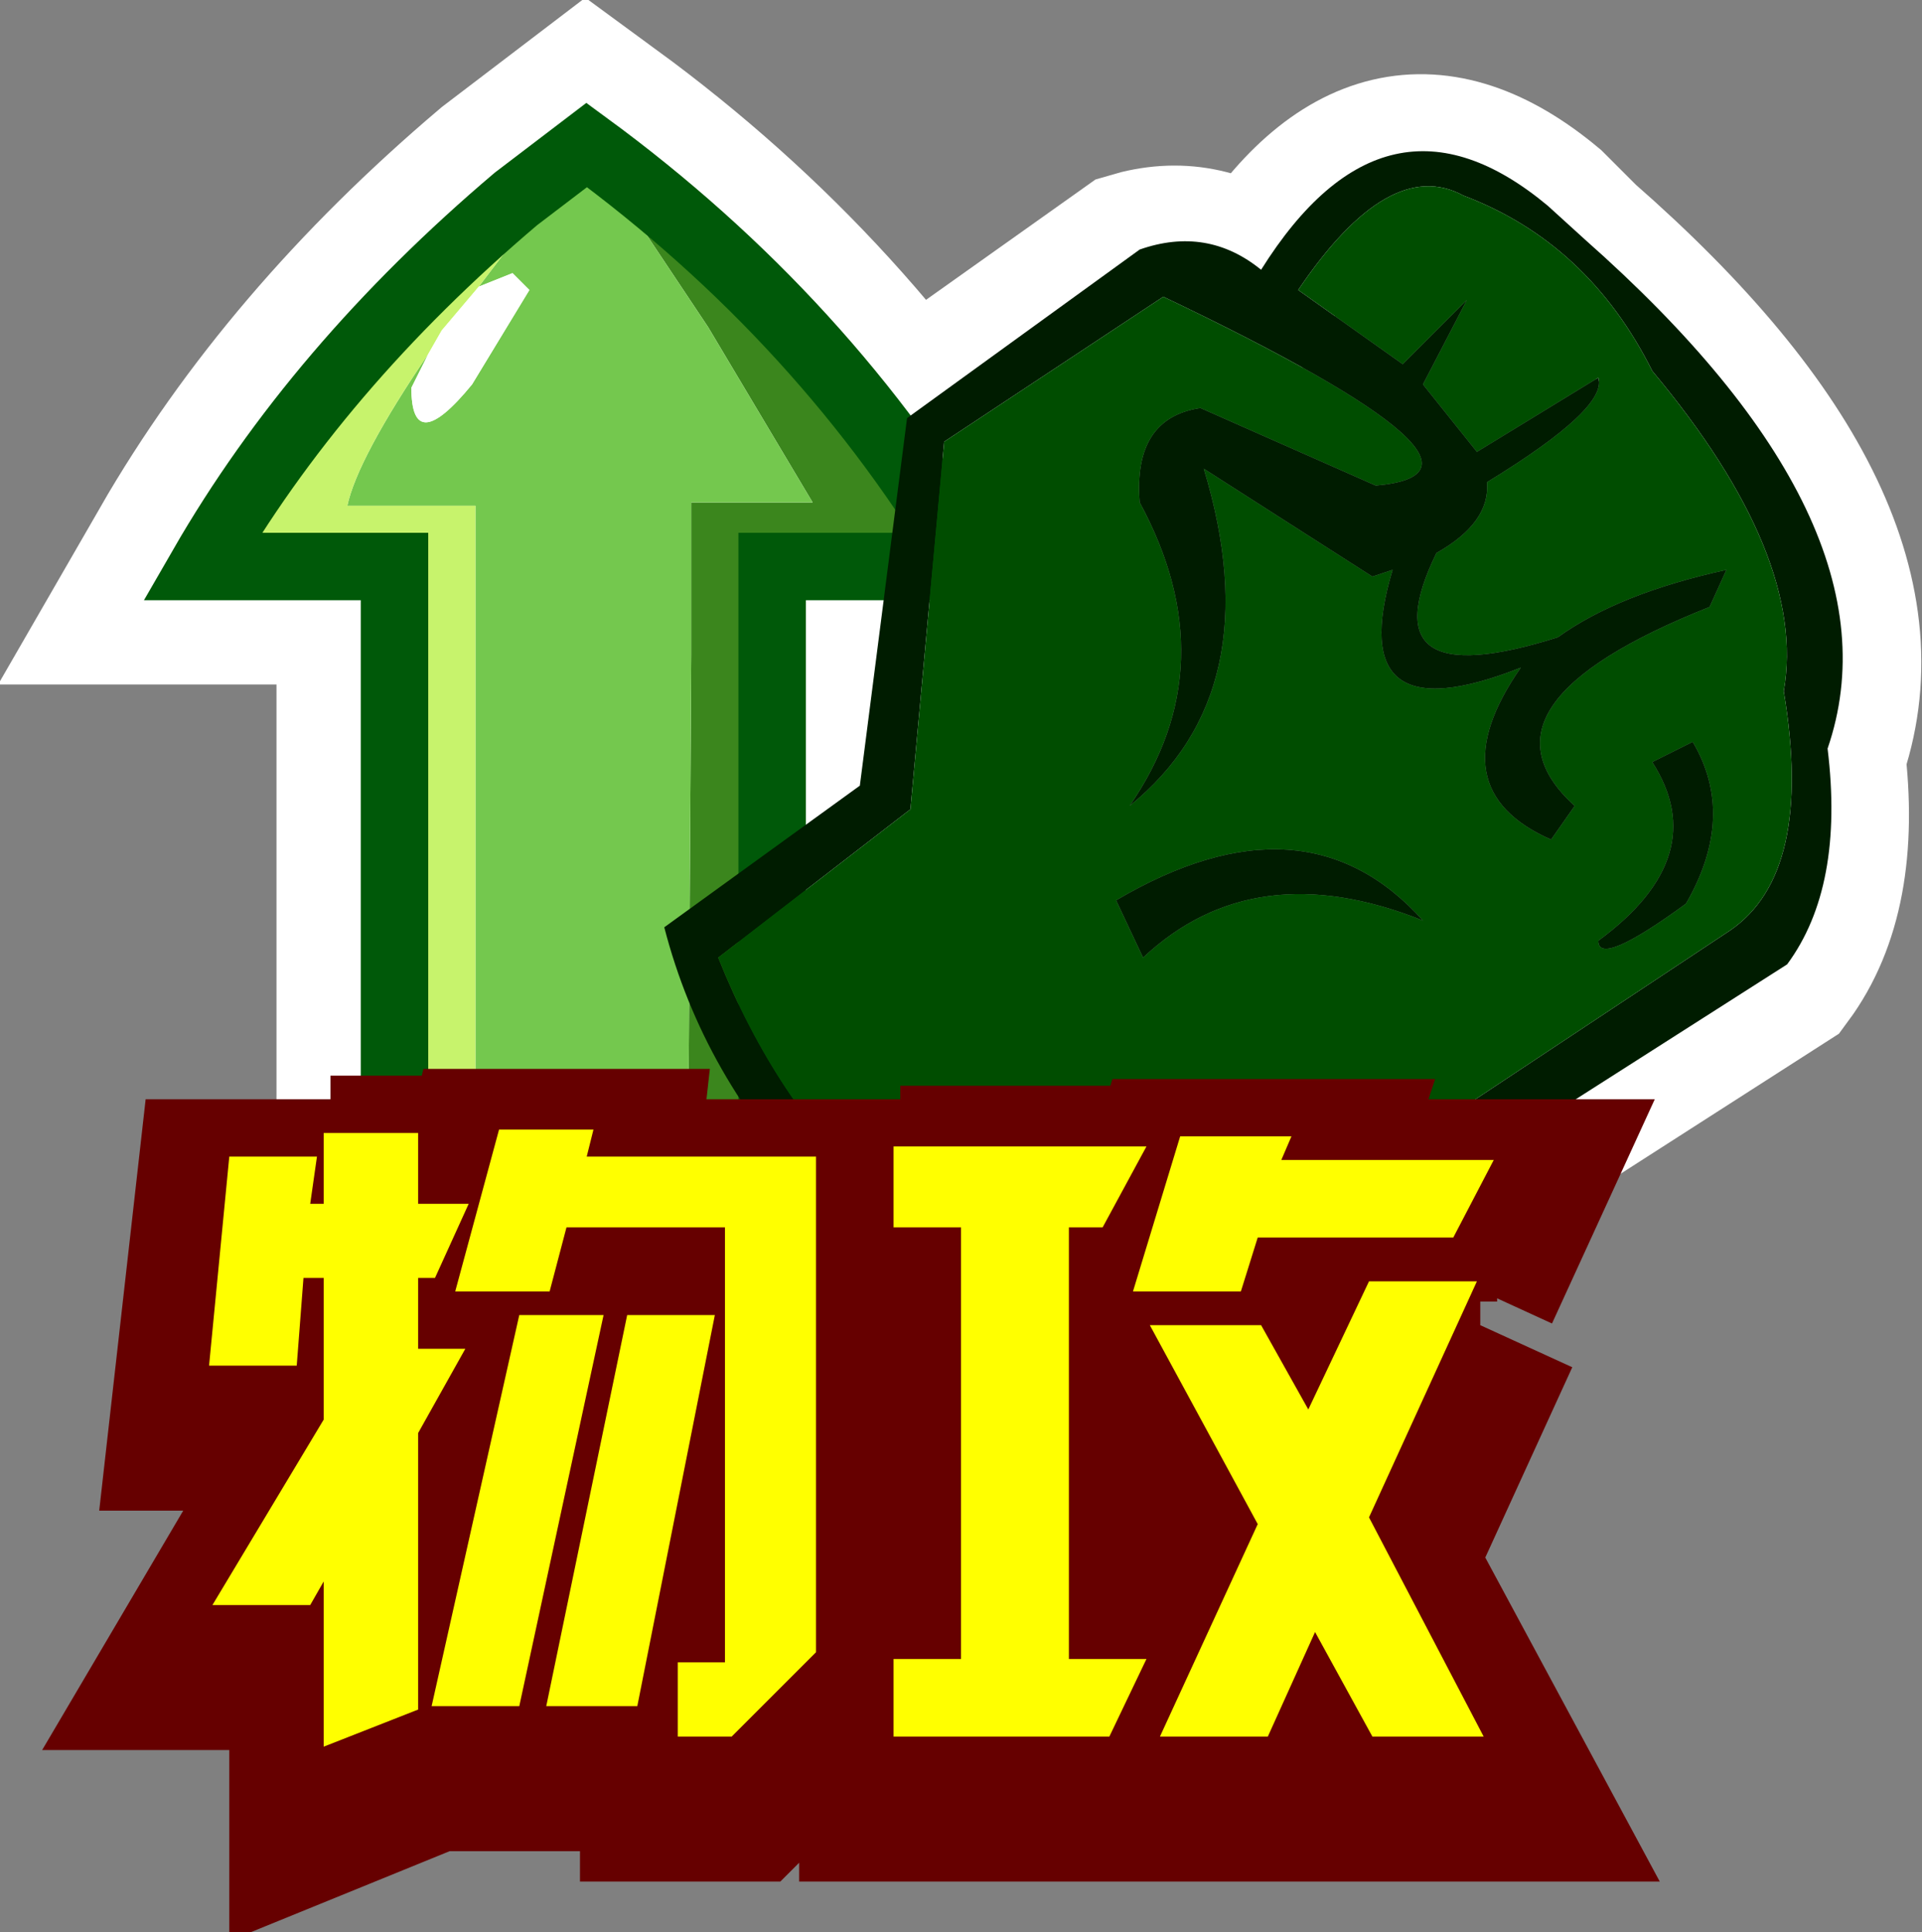<?xml version="1.0" encoding="UTF-8" standalone="no"?>
<svg xmlns:xlink="http://www.w3.org/1999/xlink" height="28.65px" width="28.5px" xmlns="http://www.w3.org/2000/svg">
  <rect width="100%" height="100%" fill="#808080" stroke="none"/>
  <g transform="matrix(1.0, 0.0, 0.0, 1.0, -0.05, -2.1)">
    <path d="M26.45 16.5 L16.55 22.85 Q10.95 20.4 9.85 16.0 L12.75 13.8 13.4 8.35 16.85 5.9 Q17.85 5.6 18.7 6.25 20.55 3.25 22.95 5.25 L23.45 5.75 Q28.25 9.95 27.05 13.3 27.3 15.35 26.45 16.5 Z" fill="none" stroke="#ffffff" stroke-linecap="butt" stroke-linejoin="miter-clip" stroke-miterlimit="3.0" stroke-width="2.5"/>
    <path d="M7.7 5.05 Q4.75 7.55 3.05 10.5 L5.9 10.5 5.9 19.95 11.5 19.95 11.5 10.5 14.45 10.5 Q12.3 6.85 8.75 4.25 L7.7 5.05 Z" fill="none" stroke="#ffffff" stroke-linecap="butt" stroke-linejoin="miter-clip" stroke-miterlimit="3.0" stroke-width="3.5"/>
    <path d="M10.25 19.95 L10.3 11.8 10.3 9.55 12.1 9.55 10.55 6.95 8.75 4.25 Q12.3 6.85 14.45 10.5 L11.5 10.5 11.5 19.95 10.25 19.95" fill="#3b861d" fill-rule="evenodd" stroke="none"/>
    <path d="M8.75 4.25 L10.55 6.95 12.1 9.55 10.3 9.55 10.3 11.8 10.25 19.95 7.1 19.95 7.1 9.6 5.2 9.6 Q5.35 8.9 6.4 7.35 L6.15 7.85 Q6.15 8.9 7.05 7.8 L7.9 6.4 7.65 6.15 7.15 6.35 8.75 4.25" fill="#74c84e" fill-rule="evenodd" stroke="none"/>
    <path d="M8.75 4.25 Q6.6 6.25 7.7 5.05 L8.75 4.25" fill="#cb2c1b" fill-rule="evenodd" stroke="none"/>
    <path d="M8.75 4.25 L7.15 6.35 6.6 7.0 6.4 7.35 Q5.35 8.9 5.2 9.6 L7.1 9.6 7.1 19.95 5.9 19.95 5.9 10.5 3.05 10.5 Q4.75 7.55 7.7 5.05 6.6 6.25 8.75 4.25" fill="#c7f36c" fill-rule="evenodd" stroke="none"/>
    <path d="M7.15 6.35 L7.65 6.15 7.9 6.4 7.05 7.8 Q6.15 8.9 6.15 7.85 L6.4 7.35 6.6 7.0 7.15 6.35" fill="#ffffff" fill-rule="evenodd" stroke="none"/>
    <path d="M10.25 19.95 L11.5 19.95 11.5 10.5 14.45 10.5 Q12.3 6.85 8.75 4.25 L7.7 5.05 Q4.75 7.55 3.05 10.5 L5.9 10.5 5.9 19.95 7.1 19.95 10.25 19.95 Z" fill="none" stroke="#005909" stroke-linecap="butt" stroke-linejoin="miter-clip" stroke-miterlimit="3.0" stroke-width="1.0"/>
    <path d="M23.55 5.65 Q28.3 9.85 27.15 13.2 27.4 15.25 26.55 16.4 L16.6 22.75 Q11.05 20.3 9.9 15.85 L12.8 13.75 13.5 8.3 16.95 5.8 Q17.95 5.45 18.75 6.1 20.6 3.15 23.0 5.15 L23.55 5.65 M21.95 8.8 L23.75 7.7 Q23.9 8.15 22.1 9.25 22.15 9.85 21.35 10.3 20.3 12.45 23.15 11.55 24.05 10.9 25.65 10.55 L25.4 11.1 Q21.75 12.55 23.4 14.05 L23.05 14.55 Q21.35 13.8 22.6 12.0 19.95 13.05 20.7 10.55 L20.4 10.65 17.9 9.05 Q18.9 12.35 16.8 14.05 18.25 11.95 16.95 9.55 16.85 8.3 17.85 8.15 L20.45 9.3 Q22.75 9.1 17.3 6.5 L14.05 8.65 13.55 14.1 10.7 16.3 Q12.4 20.55 16.65 21.9 L25.7 15.9 Q26.95 15.05 26.5 12.35 26.85 10.35 24.55 7.6 23.6 5.7 21.75 5.0 20.65 4.4 19.3 6.4 L20.85 7.5 21.8 6.55 21.15 7.8 21.95 8.8 M24.55 13.4 L25.15 13.1 Q25.8 14.2 25.05 15.5 23.75 16.45 23.75 16.05 25.45 14.8 24.55 13.4 M17.0 16.3 L16.6 15.45 Q19.4 13.8 21.15 15.75 18.65 14.75 17.0 16.3" fill="#001c00" fill-rule="evenodd" stroke="none"/>
    <path d="M24.55 13.4 Q25.45 14.8 23.75 16.05 23.75 16.45 25.05 15.5 25.8 14.2 25.15 13.1 L24.55 13.4 M21.95 8.8 L21.15 7.8 21.8 6.55 20.85 7.5 19.3 6.4 Q20.65 4.4 21.75 5.0 23.6 5.7 24.55 7.6 26.85 10.35 26.5 12.35 26.95 15.05 25.7 15.9 L16.65 21.9 Q12.4 20.55 10.7 16.3 L13.55 14.1 14.05 8.65 17.3 6.5 Q22.75 9.1 20.45 9.3 L17.85 8.15 Q16.85 8.3 16.95 9.55 18.25 11.95 16.8 14.05 18.9 12.35 17.9 9.05 L20.4 10.65 20.7 10.55 Q19.95 13.05 22.6 12.0 21.35 13.8 23.05 14.55 L23.4 14.05 Q21.75 12.55 25.4 11.1 L25.65 10.55 Q24.05 10.9 23.15 11.55 20.3 12.45 21.35 10.3 22.15 9.85 22.1 9.25 23.9 8.15 23.75 7.7 L21.95 8.8 M17.0 16.3 Q18.65 14.75 21.15 15.75 19.4 13.8 16.6 15.45 L17.0 16.3" fill="#004d00" fill-rule="evenodd" stroke="none"/>
    <path d="M21.7 21.1 L18.75 21.1 18.5 21.85 16.95 21.85 17.65 19.6 19.25 19.6 19.15 19.9 22.25 19.9 21.7 21.1 M22.0 21.75 L20.4 25.25 22.15 28.5 20.45 28.5 19.65 26.95 18.9 28.5 17.3 28.5 18.75 25.35 17.2 22.35 18.85 22.35 19.55 23.65 20.4 21.75 22.0 21.75 M4.95 19.55 L6.3 19.55 6.3 20.6 7.05 20.6 6.55 21.7 6.3 21.7 6.3 22.75 7.0 22.75 6.3 24.0 6.3 28.1 4.95 28.65 4.95 26.15 4.75 26.55 3.3 26.55 4.95 23.75 4.95 21.7 4.6 21.7 4.55 23.0 3.2 23.0 3.55 19.9 4.85 19.9 4.75 20.6 4.95 20.6 4.95 19.55 M8.85 19.9 L12.25 19.9 12.25 27.25 11.0 28.5 10.15 28.5 10.15 27.35 10.85 27.35 10.85 20.95 8.55 20.95 8.3 21.85 6.9 21.85 7.5 19.45 8.9 19.45 8.85 19.9 M9.1 22.25 L7.85 28.05 6.5 28.05 7.8 22.25 9.1 22.25 M13.4 19.7 L17.1 19.7 16.5 20.95 16.0 20.95 16.0 27.3 17.1 27.3 16.55 28.5 13.4 28.5 13.4 27.3 14.4 27.3 14.4 20.95 13.4 20.95 13.4 19.7 M10.75 22.25 L9.6 28.05 8.2 28.05 9.4 22.25 10.75 22.25" fill="#ffff00" fill-rule="evenodd" stroke="none"/>
    <path d="M21.7 21.1 L18.75 21.1 18.5 21.85 16.95 21.85 17.65 19.6 19.25 19.6 19.15 19.9 22.25 19.9 21.7 21.1 M22.0 21.75 L20.4 25.25 22.15 28.5 20.45 28.5 19.65 26.95 18.9 28.5 17.3 28.5 18.75 25.35 17.2 22.35 18.85 22.35 19.55 23.65 20.4 21.75 22.0 21.75 M4.95 19.55 L6.3 19.55 6.3 20.6 7.05 20.6 6.55 21.7 6.3 21.7 6.3 22.75 7.0 22.75 6.3 24.0 6.3 28.1 4.95 28.65 4.95 26.15 4.75 26.55 3.3 26.55 4.95 23.75 4.95 21.7 4.6 21.7 4.55 23.0 3.2 23.0 3.55 19.9 4.85 19.9 4.75 20.6 4.95 20.6 4.95 19.55 M8.85 19.9 L12.25 19.9 12.25 27.25 11.0 28.5 10.15 28.5 10.15 27.35 10.85 27.35 10.85 20.95 8.55 20.95 8.3 21.85 6.9 21.85 7.5 19.45 8.9 19.45 8.85 19.9 M9.1 22.25 L7.85 28.05 6.5 28.05 7.8 22.25 9.1 22.25 M13.4 19.7 L17.1 19.7 16.5 20.95 16.0 20.95 16.0 27.3 17.1 27.3 16.55 28.5 13.4 28.5 13.4 27.3 14.4 27.3 14.4 20.95 13.4 20.95 13.4 19.7 M10.75 22.25 L9.6 28.05 8.2 28.05 9.4 22.25 10.75 22.25 Z" fill="none" stroke="#660000" stroke-linecap="butt" stroke-linejoin="miter-clip" stroke-miterlimit="3.0" stroke-width="3.0"/>
    <path d="M21.6 20.45 L18.7 20.45 18.45 21.25 16.85 21.25 17.55 18.95 19.2 18.95 19.05 19.3 22.2 19.3 21.6 20.45 M20.35 24.6 L22.05 27.85 20.4 27.85 19.55 26.3 18.85 27.85 17.25 27.85 18.7 24.7 17.1 21.75 18.75 21.75 19.45 23.0 20.35 21.1 21.95 21.1 20.35 24.6 M4.55 21.05 L4.45 22.35 3.15 22.35 3.45 19.25 4.75 19.25 4.65 19.95 4.85 19.95 4.85 18.9 6.25 18.9 6.25 19.95 7.0 19.95 6.5 21.05 6.25 21.05 6.25 22.1 6.95 22.1 6.25 23.35 6.25 27.45 4.85 28.0 4.85 25.55 4.65 25.9 3.2 25.9 4.85 23.15 4.85 21.05 4.55 21.05 M8.75 19.25 L12.15 19.25 12.15 26.6 10.9 27.85 10.1 27.85 10.1 26.75 10.8 26.75 10.8 20.3 8.45 20.3 8.2 21.25 6.8 21.25 7.45 18.85 8.85 18.85 8.75 19.25 M9.0 21.6 L7.75 27.4 6.45 27.4 7.75 21.6 9.0 21.6 M13.3 20.3 L13.3 19.1 17.05 19.1 16.4 20.3 15.9 20.3 15.9 26.7 17.05 26.7 16.5 27.85 13.3 27.85 13.3 26.7 14.3 26.7 14.3 20.3 13.3 20.3 M10.65 21.6 L9.5 27.4 8.15 27.4 9.35 21.6 10.65 21.6" fill="#ffff00" fill-rule="evenodd" stroke="none"/>
  </g>
</svg>
